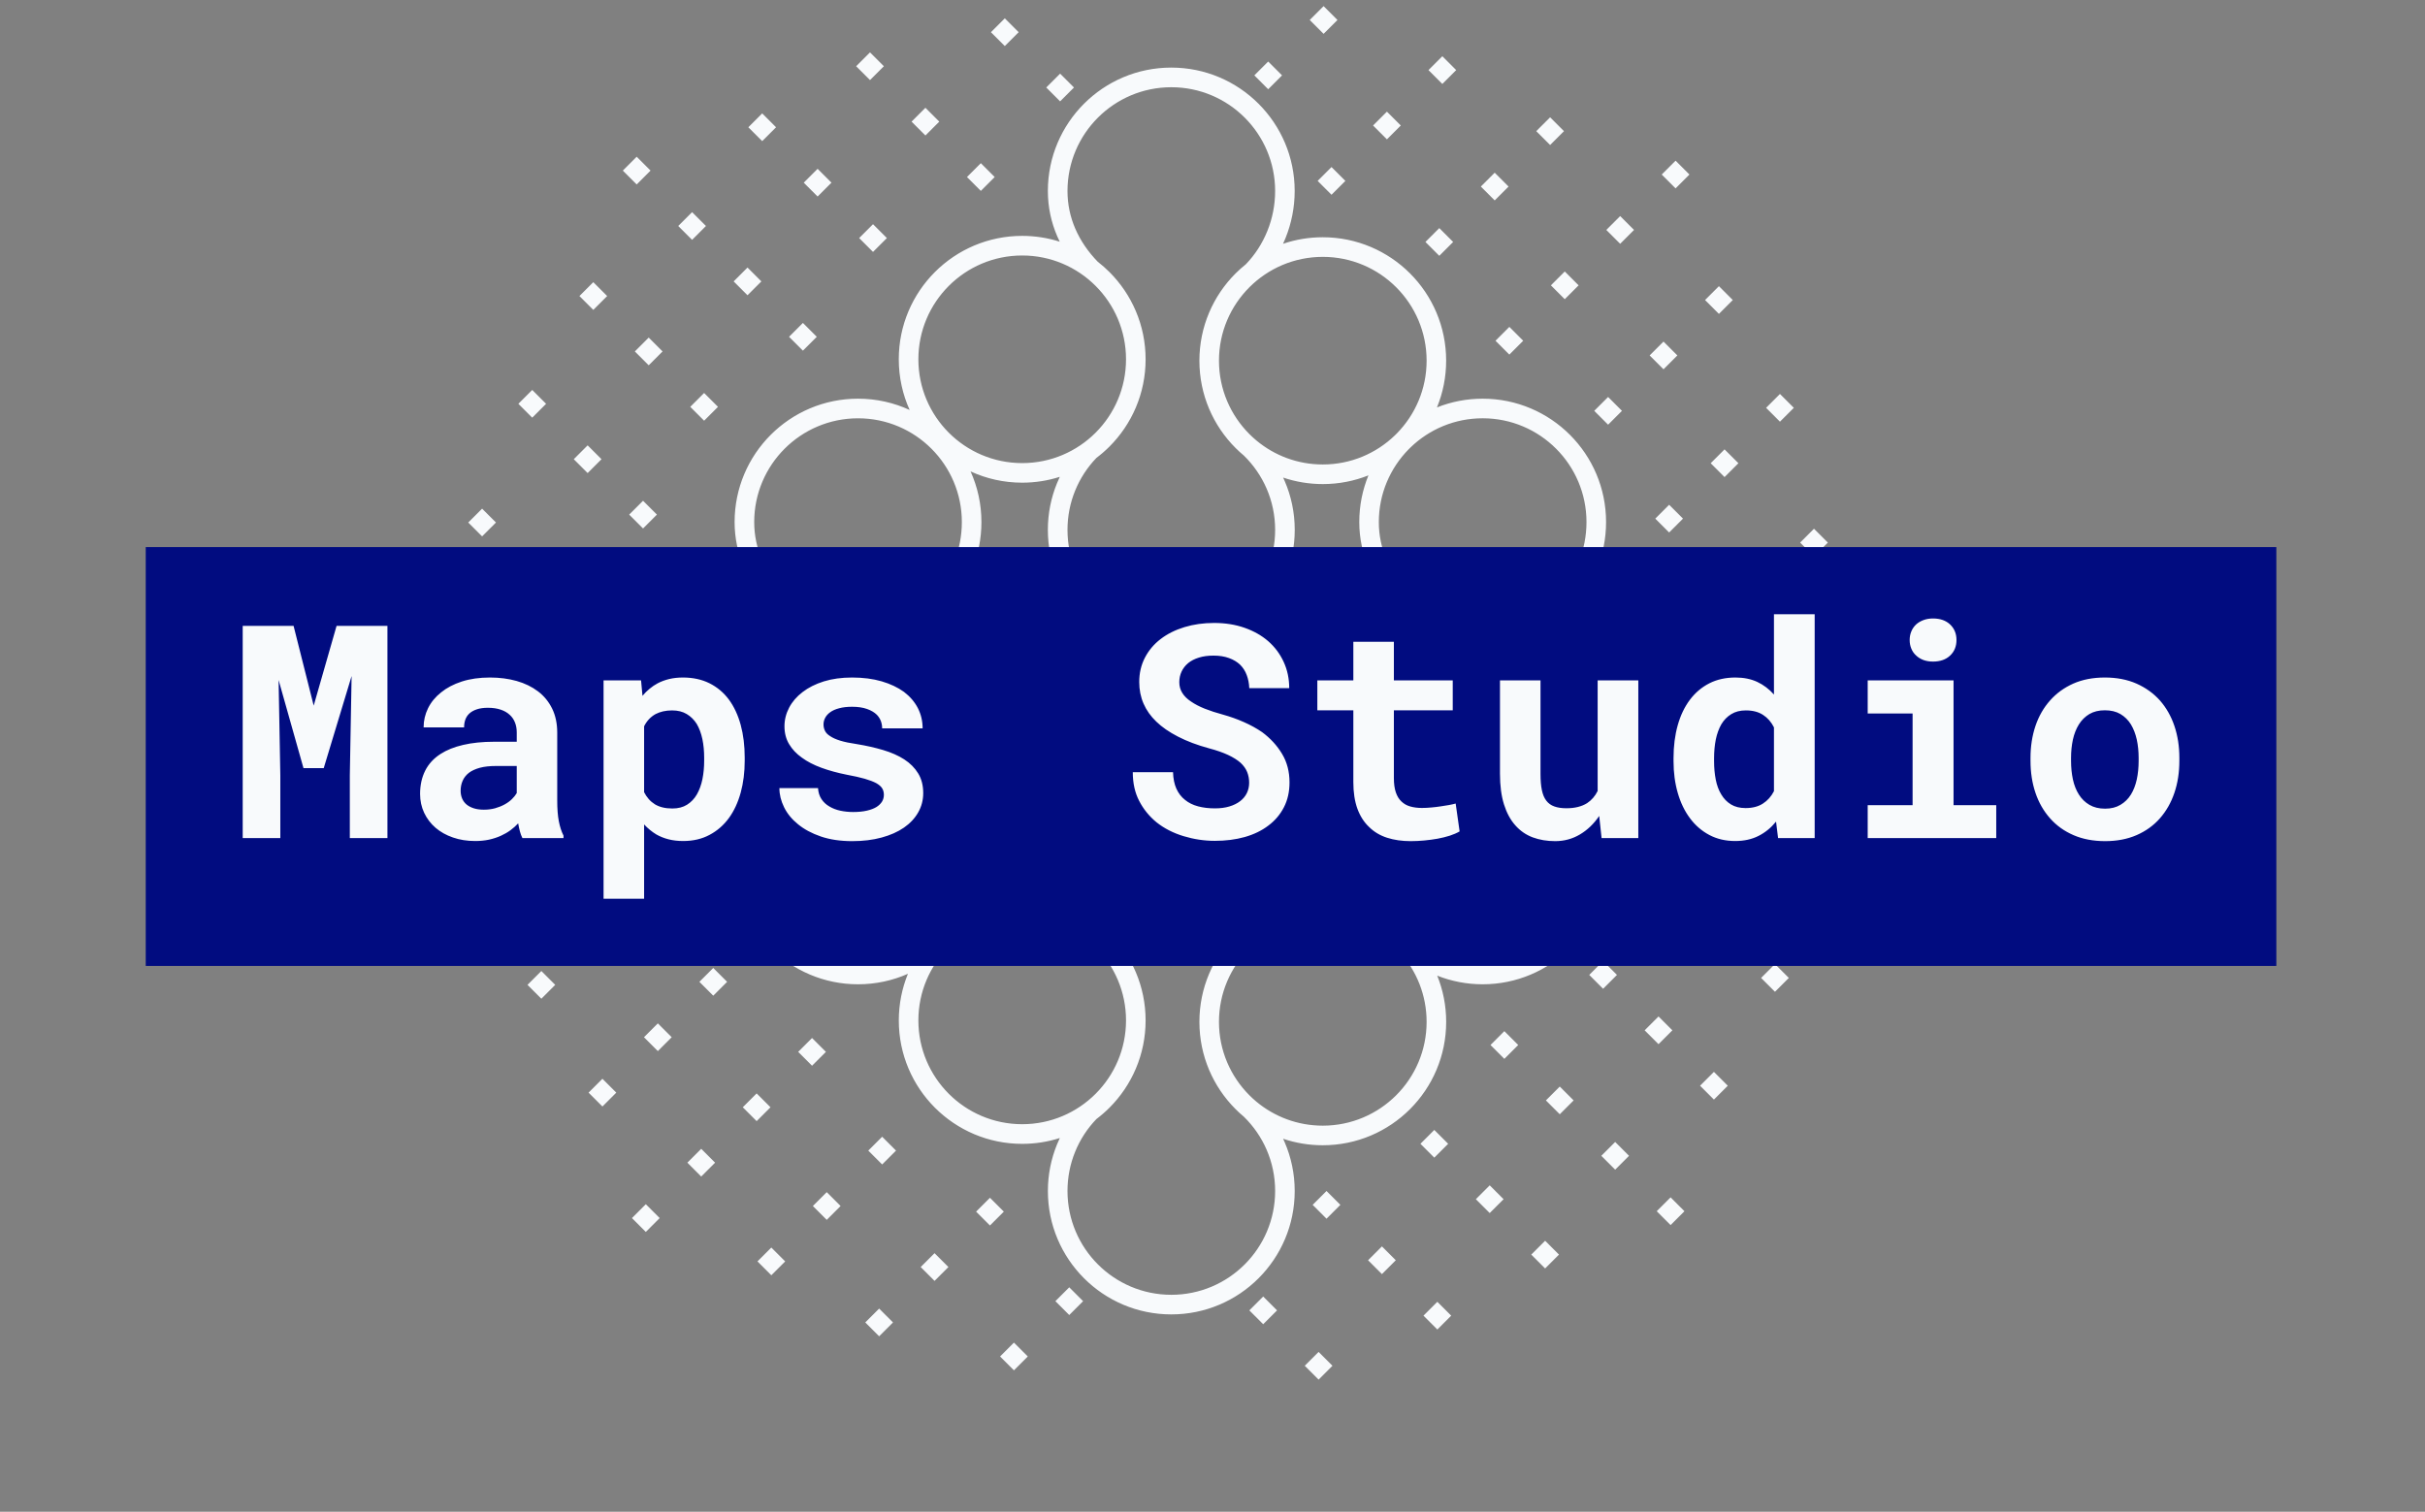 <svg xmlns="http://www.w3.org/2000/svg" version="1.1" xmlns:xlink="http://www.w3.org/1999/xlink" xmlns:svgjs="http://svgjs.dev/svgjs" width="2000" height="1247" viewBox="0 0 2000 1247"><rect x="0" y="0" width="2000" height="1247" fill="#808080" stroke="none"/><g transform="matrix(1,0,0,1,-1.212,0.505)"><svg viewBox="0 0 396 247" data-background-color="#010c80" preserveAspectRatio="xMidYMid meet" height="1247" width="2000" xmlns="http://www.w3.org/2000/svg" xmlns:xlink="http://www.w3.org/1999/xlink"><defs></defs><g id="tight-bounds" transform="matrix(1,0,0,1,0.24,-0.1)"><svg viewBox="0 0 395.52 247.2" height="247.2" width="395.52"><g><svg></svg></g><g><svg viewBox="0 0 395.52 247.2" height="247.2" width="395.52"><g transform="matrix(0.004, 0, 0, 0.004, 76.419, 1)"><svg xmlns="http://www.w3.org/2000/svg" xmlns:xlink="http://www.w3.org/1999/xlink" xml:space="preserve" version="1.1" style="shape-rendering:geometricPrecision;text-rendering:geometricPrecision;image-rendering:optimizeQuality;" viewBox="2235 1946 55527 56103" x="0" y="0" fill-rule="evenodd" clip-rule="evenodd" height="56103" width="55527" class="icon-none" data-fill-palette-color="accent" id="none"><g fill="#f8fafc" data-fill-palette-color="accent"><path class="" d="M39110 25093c-36-73-70-148-103-223-244-566-382-1185-382-1849 0-675 133-1320 374-1908-577 230-1206 356-1864 356-567 0-1112-94-1620-266 22 47 43 94 64 142 264 612 410 1285 410 1993 0 678-134 1325-377 1915 604-256 1267-397 1964-397 535 0 1050 83 1534 238z m16189 8784l-566 566-566-566 566-566 566 566z m-12920 21559l-566-566-566 566 566 566 566-566z m-2263-2263l-566-566-566 566 566 566 566-566z m-2263-2263l-566-566-566 566 566 566 566-566z m8928 2032l-566-566-566 566 566 566 566-566z m-2263-2263l-566-566-566 566 566 566 566-566z m-2263-2263l-566-566-566 566 566 566 566-566z m9650 2754l-566 566-566-566 566-566 566 566z m-2263-2263l-566 566-566-566 566-566 566 566z m-2263-2263l-566 566-566-566 566-566 566 566z m-2263-2263l-566 566-566-566 566-566 566 566z m-7586 13102l-566 566-566-566 566-566 566 566z m-2263-2263l-566 566-566-566 566-566 566 566z m18408-9176l-566-566-566 566 566 566 566-566z m-2263-2263l-566-566-566 566 566 566 566-566z m-2263-2263l-566-566-566 566 566 566 566-566z m7019 123l-566-566-566 566 566 566 566-566z m-2263-2263l-566-566-566 566 566 566 566-566z m-2263-2263l-566-566-566 566 566 566 566-566z m5916-979l-566 566-566-566 566-566 566 566z m-31717-30866l566-566 566 566-566 566-566-566z m-21559 12920l566 566 566-566-566-566-566 566z m2263 2263l566 566 566-566-566-566-566 566z m2263 2263l566 566 566-566-566-566-566 566z m-2032-8928l566 566 566-566-566-566-566 566z m2263 2263l566 566 566-566-566-566-566 566z m2263 2263l566 566 566-566-566-566-566 566z m-2754-9650l566-566 566 566-566 566-566-566z m2263 2263l566-566 566 566-566 566-566-566z m2263 2263l566-566 566 566-566 566-566-566z m2263 2263l566-566 566 566-566 566-566-566z m-13102 7586l566-566 566 566-566 566-566-566z m2263 2263l566-566 566 566-566 566-566-566z m9176-18408l566 566 566-566-566-566-566 566z m2263 2263l566 566 566-566-566-566-566 566z m2263 2263l566 566 566-566-566-566-566 566z m-123-7019l566 566 566-566-566-566-566 566z m2263 2263l566 566 566-566-566-566-566 566z m2263 2263l566 566 566-566-566-566-566 566z m979-5916l566-566 566 566-566 566-566-566z m3198 52399l-566-566 566-566 566 566-566 566z m-21559-12920l566-566-566-566-566 566 566 566z m2263-2263c189-189 377-377 566-566l-566-566c-188 189-377 377-566 566l566 566z m2263-2263c188-189 377-377 566-566l-566-566c-189 189-377 377-566 566l566 566z m-2032 8928l566-566-566-566-566 566 566 566z m2263-2263l566-566-566-566-566 566 566 566z m2263-2263l566-566-566-566-566 566 566 566z m-2754 9650l-566-566 566-566 566 566-566 566z m2263-2263l-566-566 566-566 566 566-566 566z m2263-2263l-566-566 566-566 566 566-566 566z m2263-2263l-566-566 566-566 566 566-566 566z m-13102-7586l-566-566 566-566 566 566-566 566z m2263-2263l-566-566 566-566 566 566-566 566z m9176 18408l566-566-566-566-566 566 566 566z m2263-2263c189-189 377-377 566-566l-566-566c-188 189-377 377-566 566l566 566z m2263-2263l566-566-566-566-566 566 566 566z m-123 7019l566-566-566-566-566 566 566 566z m2263-2263c189-189 377-377 566-566l-566-566c-188 189-377 377-566 566l566 566z m2263-2263c188-189 377-377 566-566l-566-566c-189 189-377 377-566 566l566 566z m979 5916l-566-566 566-566 566 566-566 566z m30416-32117l566 566-566 566-566-566 566-566z m-12920-21559l-566 566 566 566 566-566-566-566z m-2263 2263c-189 189-377 377-566 566l566 566c189-188 377-377 566-566l-566-566z m-2263 2263l-566 566 566 566 566-566-566-566z m8928-2032l-566 566 566 566 566-566-566-566z m-2263 2263c-188 189-377 377-566 566l566 566c189-189 377-377 566-566l-566-566z m-2263 2263l-566 566 566 566 566-566-566-566z m9650-2754l566 566-566 566-566-566 566-566z m-2263 2263l566 566-566 566-566-566 566-566z m-2263 2263l566 566-566 566-566-566 566-566z m-2263 2263l566 566-566 566-566-566 566-566z m-7586-13102l566 566-566 566-566-566 566-566z m-2263 2263l566 566-566 566-566-566 566-566z m18408 9176l-566 566 566 566 566-566-566-566z m-2263 2263c-188 189-377 377-566 566l566 566c189-189 377-377 566-566l-566-566z m-2263 2263l-566 566 566 566 566-566-566-566z m7019-123l-566 566 566 566 566-566-566-566z m-2263 2263c-189 189-377 377-566 566l566 566c189-188 377-377 566-566l-566-566z m-2263 2263l-566 566 566 566 566-566-566-566z m5916 979l566 566-566 566-566-566 566-566z m-17455 1261c217 505 535 959 918 1354 169 131 329 272 480 423 912 912 1476 2172 1476 3564 0 1392-564 2652-1476 3564-166 166-343 320-531 462-370 385-668 840-873 1343-200 492-310 1031-310 1597 0 1088 410 2081 1084 2831 65 58 128 118 190 180 54 54 106 109 157 165 748 662 1732 1064 2809 1064 1171 0 2231-475 2998-1242 767-767 1242-1827 1242-2998 0-596-123-1163-344-1677-221-513-540-973-933-1357-118-98-232-202-340-311-911-911-1475-2171-1475-3564l-2 0c0-1392 564-2652 1476-3564 133-133 274-259 422-377 370-382 670-845 877-1357 205-506 318-1061 318-1633 0-1171-475-2231-1242-2998-767-767-1827-1242-2998-1242-1143 0-2180 452-2943 1188l-24 24c-19 19-39 39-59 58-751 765-1215 1814-1215 2971 0 551 115 1065 316 1533z m336-5073l24-24c19-19 39-39 59-58 751-765 1215-1814 1215-2971 0-1171-475-2231-1242-2998-767-767-1827-1242-2998-1242-1171 0-2231 475-2998 1242-767 767-1242 1827-1242 2998 0 1171 475 2231 1242 2998 86 86 176 169 270 248l1-1 19 18c734 610 1678 977 2708 977 1143 0 2180-452 2943-1188z m1723-1144c577-230 1206-356 1864-356 1392 0 2652 564 3564 1476 912 912 1476 2172 1476 3564 0 676-134 1332-378 1933-31 76-63 151-97 225 509-173 1054-267 1621-267 1392 0 2652 564 3564 1476 912 912 1476 2172 1476 3564 0 1392-564 2652-1476 3564-912 912-2172 1476-3564 1476-567 0-1112-94-1620-266 22 47 43 94 64 142 264 612 410 1285 410 1993 0 1392-564 2652-1476 3564-912 912-2172 1476-3564 1476-655 0-1281-125-1856-353 236 583 366 1220 366 1888 0 1392-564 2652-1476 3564-912 912-2172 1476-3564 1476-567 0-1112-94-1620-266 22 47 43 94 64 142 264 612 410 1285 410 1993 0 1392-564 2652-1476 3564-912 912-2172 1476-3564 1476-1392 0-2652-564-3564-1476-912-912-1476-2172-1476-3564 0-670 131-1311 370-1897 37-91 76-180 118-268-485 155-1001 239-1537 239-1392 0-2652-564-3564-1476-912-912-1476-2172-1476-3564 0-675 133-1319 373-1907-623 276-1313 429-2039 429-1392 0-2652-564-3564-1476-912-912-1476-2172-1476-3564 0-670 131-1310 370-1897 37-91 76-180 118-268-485 155-1001 239-1537 239-1392 0-2652-564-3564-1476-912-912-1476-2172-1476-3564 0-1392 564-2652 1476-3564 912-912 2172-1476 3564-1476 535 0 1050 83 1534 238-36-73-70-148-103-223-244-566-382-1185-382-1849 0-1392 564-2652 1476-3564 912-912 2172-1476 3564-1476 753 0 1467 165 2109 461-285-632-444-1333-444-2071 0-1392 564-2652 1476-3564 912-912 2172-1476 3564-1476 535 0 1050 83 1534 238-36-73-70-148-103-223-244-566-382-1185-382-1849 0-1392 564-2652 1476-3564 912-912 2172-1476 3564-1476 1392 0 2652 564 3564 1476 912 912 1476 2172 1476 3564 0 676-134 1332-378 1933-31 76-63 151-97 224 509-173 1054-267 1621-267 1392 0 2652 564 3564 1476 912 912 1476 2172 1476 3564 0 675-133 1320-374 1908z m-1227 8559c-767-767-1827-1242-2998-1242-1171 0-2231 475-2998 1242-767 767-1242 1827-1242 2998 0 1171 475 2231 1242 2998 767 767 1827 1242 2998 1242l0 2c1170 0 2230-475 2998-1243 767-767 1242-1827 1242-2998 0-1171-475-2231-1242-2998z m-1460 7798c-485 155-1001 238-1538 238l0 2c-707 0-1380-146-1991-409 259 607 403 1276 403 1978 0 676-134 1332-378 1933-31 76-63 151-97 224 509-173 1054-267 1621-267 655 0 1282 125 1856 353-236-583-366-1220-366-1888 0-670 131-1310 370-1897 37-91 77-181 119-269z m-6174-2822c-259-607-403-1276-403-1978 0-678 134-1325 377-1915-604 256-1267 397-1964 397-699 0-1364-142-1969-399 258 606 402 1274 402 1974 0 671-131 1312-370 1898 596-249 1251-386 1937-386 707 0 1380 146 1991 409z m19910-4918c-767-767-1827-1242-2998-1242-1171 0-2231 475-2998 1242-767 767-1242 1827-1242 2998l-2 0c0 1170 475 2230 1243 2998 86 86 176 169 270 248l1-1 19 18c735 610 1678 978 2708 978 1171 0 2231-475 2998-1242 767-767 1242-1827 1242-2998 0-1171-475-2231-1242-2998z m-12558 13650c-65-58-128-118-190-180-54-54-106-109-157-165-748-662-1732-1064-2809-1064-1171 0-2231 475-2998 1242-767 767-1242 1827-1242 2998 0 1171 475 2231 1242 2998 86 86 176 169 270 248l1-1 19 18c734 610 1678 977 2708 977 1171 0 2231-475 2998-1242 767-767 1242-1827 1242-2998 0-1088-410-2081-1084-2831z m-26060-16049c217 505 535 959 918 1354 169 131 329 272 480 423 912 912 1476 2172 1476 3564 0 1392-564 2652-1476 3564-166 166-344 321-532 462-370 384-668 839-872 1343-200 492-310 1031-310 1597 0 1171 475 2231 1242 2998 767 767 1827 1242 2998 1242 1171 0 2231-475 2998-1242 767-767 1242-1827 1242-2998 0-596-123-1163-344-1677-221-513-540-973-933-1357-118-98-232-202-340-311-911-911-1475-2171-1475-3564l-2 0c0-1392 564-2652 1476-3564 133-133 274-259 421-376 370-383 670-845 878-1358 205-506 318-1061 318-1633 0-1171-475-2231-1242-2998-767-767-1827-1242-2998-1242-1171 0-2231 475-2998 1242-767 767-1242 1827-1242 2998 0 551 115 1065 316 1533z m8519-3604c285 632 444 1333 444 2071 0 676-134 1332-378 1933-31 76-63 151-98 226 509-173 1054-266 1622-266l0-2c699 0 1364 142 1969 399-258-606-402-1274-402-1974 0-670 131-1311 370-1897 37-91 76-180 118-268-485 155-1001 239-1537 239-753 0-1467-165-2109-461z m-7687 5946c-767-767-1827-1242-2998-1242-1171 0-2231 475-2998 1242-767 767-1242 1827-1242 2998 0 1171 475 2231 1242 2998 767 767 1827 1242 2998 1242 1171 0 2231-475 2998-1242 767-767 1242-1827 1242-2998 0-1171-475-2231-1242-2998z m12275 57c-767-767-1827-1242-2998-1242l0-2c-1170 0-2230 475-2998 1243-767 767-1242 1827-1242 2998l-2 0c0 1170 475 2230 1243 2998 86 86 176 169 270 248l1-1 19 18c735 610 1678 978 2708 978 1171 0 2231-475 2998-1242 767-767 1242-1827 1242-2998 0-1171-475-2231-1242-2998z m-1060 7652c-596 249-1251 386-1938 386-567 0-1112-94-1620-266 22 47 43 94 64 142 264 612 410 1285 410 1993 0 675-133 1320-374 1908 623-276 1313-429 2039-429l0-2c535 0 1050 83 1534 238-36-73-70-148-103-223-244-566-382-1185-382-1849 0-671 131-1312 370-1898z m747-23574c217 505 535 959 918 1354 169 131 329 272 480 423 912 912 1476 2172 1476 3564 0 1392-564 2652-1476 3564-166 166-344 321-532 462-370 385-668 839-872 1343-200 492-310 1031-310 1597 0 1171 475 2231 1242 2998 767 767 1827 1242 2998 1242 1171 0 2231-475 2998-1242 767-767 1242-1827 1242-2998 0-596-123-1163-344-1677-221-513-540-973-932-1357-118-98-232-202-341-311-912-912-1476-2172-1476-3564 0-1392 564-2652 1476-3564 133-133 274-259 422-377 370-382 670-845 877-1357 205-506 318-1061 318-1633 0-1171-475-2231-1242-2998-767-767-1827-1242-2998-1242-1171 0-2231 475-2998 1242-767 767-1242 1827-1242 2998 0 551 115 1065 316 1533z m832 2342c-767-767-1827-1242-2998-1242-1171 0-2231 475-2998 1242-767 767-1242 1827-1242 2998 0 1171 475 2231 1242 2998 767 767 1827 1242 2998 1242 1171 0 2231-475 2998-1242 767-767 1242-1827 1242-2998 0-1171-475-2231-1242-2998z m-832 24663c217 505 535 959 918 1354 169 131 329 272 480 423 912 912 1476 2172 1476 3564 0 1392-564 2652-1476 3564-166 166-344 321-532 462-370 384-668 839-872 1343-200 492-310 1031-310 1597 0 1171 475 2231 1242 2998 767 767 1827 1242 2998 1242 1171 0 2231-475 2998-1242 767-767 1242-1827 1242-2998 0-596-123-1163-344-1677-221-513-540-973-933-1357-118-98-232-202-340-311-912-912-1476-2172-1476-3564 0-1392 564-2652 1476-3564 133-133 274-259 422-377 370-382 670-845 877-1357 205-506 318-1061 318-1633 0-1171-475-2231-1242-2998-767-767-1827-1242-2998-1242-1171 0-2231 475-2998 1242-767 767-1242 1827-1242 2998 0 551 115 1065 316 1533z m832 2342c-767-767-1827-1242-2998-1242l0-2c-1170 0-2230 475-2998 1243-767 767-1242 1827-1242 2998 0 1171 475 2231 1242 2998 767 767 1827 1242 2998 1242 1171 0 2231-475 2998-1242 767-767 1242-1827 1242-2998 0-1171-475-2231-1242-2998z" fill="#f8fafc" fill-rule="nonzero" data-fill-palette-color="accent"></path></g></svg></g><rect width="348.058" height="68.433" fill="#010c80" y="89.384" x="23.731" data-fill-palette-color="quaternary"></rect><g transform="matrix(1,0,0,1,39.552,100.358)"><svg viewBox="0 0 316.416 46.485" height="46.485" width="316.416"><g><svg viewBox="0 0 316.416 46.485" height="46.485" width="316.416"><g><svg viewBox="0 0 316.416 46.485" height="46.485" width="316.416"><g><svg viewBox="0 0 316.416 46.485" height="46.485" width="316.416"><g><svg viewBox="0 0 316.416 46.485" height="46.485" width="316.416"><g><svg viewBox="0 0 316.416 46.485" height="46.485" width="316.416"><g transform="matrix(1,0,0,1,0,0)"><svg width="316.416" viewBox="3.1 -37.5 324.37 47.66" height="46.485" data-palette-color="#f8fafc"><path d="M14.99-22.19L11.62-35.55 3.1-35.55 3.1 0 9.4 0 9.4-10.52 9.11-26.49 13.28-11.72 16.67-11.72 21.34-27.15 21.04-10.52 21.04 0 27.34 0 27.34-35.55 18.82-35.55 14.99-22.19ZM49.95 0L49.95 0 56.83 0 56.83-0.42Q56.32-1.42 56.05-2.81 55.78-4.2 55.78-6.32L55.78-6.32 55.78-17.65Q55.78-19.95 54.93-21.69 54.07-23.44 52.56-24.58L52.56-24.58Q51.05-25.73 48.98-26.32 46.92-26.9 44.53-26.9L44.53-26.9Q41.87-26.9 39.8-26.23 37.74-25.56 36.33-24.41L36.33-24.41Q34.89-23.27 34.14-21.75 33.4-20.24 33.4-18.55L33.4-18.55 40.18-18.55Q40.18-19.26 40.39-19.85 40.6-20.43 41.04-20.85L41.04-20.85Q41.53-21.31 42.31-21.57 43.09-21.83 44.16-21.83L44.16-21.83Q45.38-21.83 46.3-21.52 47.21-21.22 47.82-20.65L47.82-20.65Q48.41-20.12 48.7-19.37 49-18.63 49-17.7L49-17.7 49-16.14 45.21-16.14Q42.28-16.14 40.02-15.61 37.77-15.09 36.23-14.09L36.23-14.09Q34.52-12.99 33.66-11.29 32.81-9.59 32.81-7.4L32.81-7.4Q32.81-5.69 33.49-4.24 34.18-2.78 35.4-1.73L35.4-1.73Q36.62-0.68 38.32-0.1 40.01 0.49 42.04 0.49L42.04 0.49Q43.28 0.49 44.36 0.26 45.43 0.02 46.34-0.39L46.34-0.39Q47.21-0.78 47.95-1.32 48.68-1.86 49.24-2.47L49.24-2.47Q49.36-1.76 49.53-1.12 49.7-0.49 49.95 0ZM43.48-4.76L43.48-4.76Q42.53-4.76 41.81-4.99 41.09-5.22 40.6-5.62L40.6-5.62Q40.11-6.03 39.85-6.63 39.6-7.23 39.6-7.93L39.6-7.93Q39.6-8.84 39.94-9.61 40.28-10.38 40.99-10.94L40.99-10.94Q41.7-11.47 42.82-11.78 43.94-12.08 45.53-12.08L45.53-12.08 49-12.08 49-7.54Q48.7-7.03 48.19-6.53 47.68-6.03 46.97-5.64L46.97-5.64Q46.26-5.25 45.38-5 44.5-4.76 43.48-4.76ZM63.54-26.42L63.54 10.16 70.33 10.16 70.33-2.29Q70.8-1.78 71.31-1.37 71.82-0.95 72.38-0.61L72.38-0.61Q73.33-0.07 74.45 0.21 75.56 0.49 76.87 0.49L76.87 0.49Q79.37 0.49 81.29-0.54 83.22-1.56 84.54-3.37L84.54-3.37Q85.83-5.15 86.51-7.62 87.18-10.08 87.18-12.96L87.18-12.96 87.18-13.48Q87.18-16.48 86.51-18.96 85.83-21.44 84.52-23.22L84.52-23.22Q83.2-24.98 81.27-25.94 79.34-26.9 76.83-26.9L76.83-26.9Q75.61-26.9 74.54-26.65 73.48-26.39 72.6-25.93L72.6-25.93Q71.87-25.54 71.24-25.01 70.6-24.49 70.06-23.83L70.06-23.83 69.82-26.42 63.54-26.42ZM80.39-13.48L80.39-13.48 80.39-12.96Q80.39-11.33 80.1-9.88 79.8-8.42 79.17-7.32L79.17-7.32Q78.54-6.23 77.52-5.59 76.51-4.96 75.07-4.96L75.07-4.96Q74.16-4.96 73.43-5.14 72.7-5.32 72.14-5.66L72.14-5.66Q71.55-6.03 71.1-6.54 70.65-7.06 70.33-7.69L70.33-7.69 70.33-18.73Q70.67-19.41 71.15-19.92 71.63-20.43 72.26-20.78L72.26-20.78Q72.82-21.07 73.51-21.23 74.19-21.39 75.02-21.39L75.02-21.39Q76.46-21.39 77.47-20.78 78.49-20.17 79.15-19.12L79.15-19.12Q79.78-18.04 80.09-16.59 80.39-15.14 80.39-13.48ZM110.49-7.25L110.49-7.25Q110.49-6.64 110.19-6.13 109.88-5.62 109.27-5.22L109.27-5.22Q108.64-4.83 107.65-4.6 106.66-4.37 105.34-4.37L105.34-4.37Q104.24-4.37 103.2-4.59 102.17-4.81 101.36-5.3L101.36-5.3Q100.55-5.76 100.04-6.53 99.53-7.3 99.46-8.37L99.46-8.37 92.99-8.37Q92.99-6.76 93.78-5.16 94.57-3.56 96.11-2.32L96.11-2.32Q97.65-1.05 99.93-0.27 102.21 0.51 105.19 0.51L105.19 0.51Q107.9 0.51 110.1-0.09 112.3-0.68 113.86-1.76L113.86-1.76Q115.4-2.83 116.24-4.31 117.08-5.79 117.08-7.54L117.08-7.54Q117.08-9.45 116.24-10.83 115.4-12.21 113.91-13.18L113.91-13.18Q112.42-14.14 110.37-14.75 108.32-15.36 105.93-15.75L105.93-15.75Q104.26-15.99 103.19-16.32 102.12-16.65 101.51-17.07L101.51-17.07Q100.87-17.46 100.63-17.96 100.38-18.46 100.38-19.04L100.38-19.04Q100.38-19.63 100.66-20.15 100.94-20.68 101.48-21.07L101.48-21.07Q102.07-21.51 103-21.75 103.92-22 105.17-22L105.17-22Q106.63-22 107.67-21.63 108.71-21.26 109.32-20.65L109.32-20.65Q109.76-20.19 109.98-19.62 110.2-19.04 110.2-18.38L110.2-18.38 116.98-18.38Q116.98-20.21 116.18-21.78 115.37-23.34 113.86-24.49L113.86-24.49Q112.32-25.61 110.12-26.26 107.93-26.9 105.17-26.9L105.17-26.9Q102.53-26.9 100.43-26.25 98.33-25.59 96.87-24.46L96.87-24.46Q95.4-23.34 94.62-21.85 93.84-20.36 93.84-18.73L93.84-18.73Q93.84-17.04 94.61-15.75 95.38-14.45 96.75-13.48L96.75-13.48Q98.11-12.48 100.03-11.78 101.95-11.08 104.26-10.62L104.26-10.62Q106.1-10.28 107.29-9.94 108.49-9.59 109.22-9.2L109.22-9.2Q109.93-8.79 110.21-8.33 110.49-7.86 110.49-7.25ZM171.67-9.28L171.67-9.28Q171.67-8.33 171.28-7.53 170.89-6.74 170.15-6.18L170.15-6.18Q169.42-5.62 168.36-5.3 167.3-4.98 165.93-4.98L165.93-4.98Q164.39-4.98 163.11-5.32 161.83-5.66 160.93-6.4L160.93-6.4Q160-7.13 159.48-8.28 158.97-9.42 158.92-11.04L158.92-11.04 152.18-11.04Q152.18-8.28 153.25-6.23 154.31-4.17 156.14-2.66L156.14-2.66Q158.07-1.12 160.67-0.33 163.27 0.46 165.93 0.46L165.93 0.46Q168.64 0.46 170.93-0.18 173.23-0.83 174.89-2.1L174.89-2.1Q176.55-3.34 177.49-5.16 178.43-6.98 178.43-9.33L178.43-9.33Q178.43-12.04 177.18-14.11 175.94-16.19 173.84-17.75L173.84-17.75Q172.45-18.7 170.79-19.43 169.13-20.17 167.3-20.68L167.3-20.68Q165.59-21.14 164.23-21.68 162.88-22.22 161.93-22.88L161.93-22.88Q160.97-23.51 160.47-24.32 159.97-25.12 159.97-26.12L159.97-26.12Q159.97-27.08 160.35-27.89 160.73-28.71 161.46-29.32L161.46-29.32Q162.19-29.91 163.26-30.24 164.32-30.57 165.69-30.57L165.69-30.57Q167.18-30.57 168.29-30.16 169.4-29.76 170.15-29.05L170.15-29.05Q170.89-28.32 171.26-27.32 171.64-26.32 171.69-25.12L171.69-25.12 178.38-25.12Q178.38-27.51 177.45-29.52 176.53-31.52 174.87-32.98L174.87-32.98Q173.21-34.42 170.9-35.23 168.59-36.04 165.81-36.04L165.81-36.04Q163.12-36.04 160.83-35.34 158.53-34.64 156.85-33.35L156.85-33.35Q155.16-32.06 154.21-30.22 153.26-28.39 153.26-26.15L153.26-26.15Q153.26-24.19 153.98-22.53 154.7-20.87 156.12-19.51L156.12-19.51Q157.53-18.14 159.77-16.99 162-15.84 164.95-15.04L164.95-15.04Q166.86-14.53 168.14-13.93 169.42-13.33 170.23-12.62L170.23-12.62Q171.01-11.89 171.34-11.06 171.67-10.23 171.67-9.28ZM195.91-26.42L195.91-32.89 189.12-32.89 189.12-26.42 183.09-26.42 183.09-21.41 189.12-21.41 189.12-9.4Q189.12-6.79 189.8-4.92 190.49-3.05 191.76-1.86L191.76-1.86Q193-0.63 194.77-0.06 196.54 0.51 198.72 0.51L198.72 0.51Q199.84 0.51 201 0.4 202.16 0.29 203.23 0.1L203.23 0.1Q204.31-0.1 205.26-0.4 206.21-0.71 206.92-1.12L206.92-1.12 206.26-5.79Q205.8-5.66 205.15-5.54 204.5-5.42 203.77-5.32L203.77-5.32Q203.01-5.2 202.19-5.13 201.38-5.05 200.6-5.05L200.6-5.05Q199.52-5.05 198.65-5.3 197.79-5.54 197.18-6.13L197.18-6.13Q196.57-6.69 196.24-7.65 195.91-8.62 195.91-10.06L195.91-10.06 195.91-21.41 205.77-21.41 205.77-26.42 195.91-26.42ZM230.3-3.71L230.7 0 236.85 0 236.85-26.42 230.04-26.42 230.04-7.89Q229.72-7.25 229.28-6.74 228.84-6.23 228.28-5.86L228.28-5.86Q227.62-5.44 226.75-5.22 225.89-5 224.81-5L224.81-5Q223.62-5 222.79-5.3 221.96-5.59 221.44-6.27L221.44-6.27Q220.93-6.93 220.7-8.03 220.47-9.13 220.47-10.74L220.47-10.74 220.47-26.42 213.68-26.42 213.68-10.79Q213.68-7.79 214.35-5.65 215.02-3.52 216.24-2.15L216.24-2.15Q217.46-0.76 219.17-0.12 220.88 0.51 222.93 0.51L222.93 0.51Q225.18 0.51 227.07-0.61 228.96-1.73 230.3-3.71L230.3-3.71ZM242.75-13.4L242.75-13.4 242.75-12.89Q242.75-10.01 243.46-7.56 244.17-5.1 245.51-3.32L245.51-3.32Q246.83-1.54 248.75-0.52 250.66 0.49 253.08 0.49L253.08 0.49Q255.3 0.49 256.99-0.37 258.67-1.22 259.92-2.76L259.92-2.76 260.26 0 266.39 0 266.39-37.5 259.57-37.5 259.57-24.05Q258.35-25.42 256.78-26.16 255.2-26.9 253.13-26.9L253.13-26.9Q250.66-26.9 248.75-25.93 246.83-24.95 245.49-23.17L245.49-23.17Q244.15-21.39 243.45-18.9 242.75-16.41 242.75-13.4ZM249.54-12.89L249.54-12.89 249.54-13.4Q249.54-15.06 249.83-16.52 250.13-17.97 250.76-19.07L250.76-19.07Q251.4-20.14 252.41-20.76 253.42-21.39 254.86-21.39L254.86-21.39Q256.6-21.39 257.74-20.64 258.89-19.9 259.57-18.55L259.57-18.55 259.57-7.86Q258.89-6.54 257.73-5.79 256.57-5.03 254.81-5.03L254.81-5.03Q253.37-5.03 252.37-5.64 251.37-6.25 250.74-7.32L250.74-7.32Q250.1-8.37 249.82-9.8 249.54-11.23 249.54-12.89ZM289.65-26.42L275.27-26.42 275.27-20.87 282.79-20.87 282.79-5.52 275.27-5.52 275.27 0 296.8 0 296.8-5.52 289.65-5.52 289.65-26.42ZM282.3-33.18L282.3-33.18Q282.3-32.4 282.58-31.73 282.86-31.05 283.38-30.59L283.38-30.59Q283.89-30.1 284.61-29.83 285.33-29.57 286.21-29.57L286.21-29.57Q288.01-29.57 289.08-30.58 290.14-31.59 290.14-33.18L290.14-33.18Q290.14-34.77 289.08-35.78 288.01-36.79 286.21-36.79L286.21-36.79Q285.33-36.79 284.61-36.52 283.89-36.25 283.38-35.79L283.38-35.79Q282.86-35.3 282.58-34.63 282.3-33.96 282.3-33.18ZM302.54-13.45L302.54-13.45 302.54-12.94Q302.54-10.03 303.37-7.58 304.2-5.13 305.81-3.32L305.81-3.32Q307.4-1.51 309.73-0.5 312.06 0.51 315.04 0.51L315.04 0.51Q317.99 0.51 320.31-0.5 322.63-1.51 324.22-3.32L324.22-3.32Q325.81-5.13 326.64-7.58 327.47-10.03 327.47-12.94L327.47-12.94 327.47-13.45Q327.47-16.33 326.64-18.79 325.81-21.24 324.22-23.05L324.22-23.05Q322.61-24.85 320.29-25.88 317.97-26.9 314.99-26.9L314.99-26.9Q312.01-26.9 309.7-25.88 307.4-24.85 305.81-23.05L305.81-23.05Q304.2-21.24 303.37-18.79 302.54-16.33 302.54-13.45ZM309.33-12.94L309.33-12.94 309.33-13.45Q309.33-15.06 309.64-16.5 309.96-17.94 310.64-19.04L310.64-19.04Q311.33-20.14 312.4-20.78 313.48-21.41 314.99-21.41L314.99-21.41Q316.53-21.41 317.6-20.78 318.68-20.14 319.36-19.04L319.36-19.04Q320.02-17.94 320.34-16.5 320.65-15.06 320.65-13.45L320.65-13.45 320.65-12.94Q320.65-11.28 320.34-9.83 320.02-8.37 319.36-7.3L319.36-7.3Q318.68-6.2 317.6-5.57 316.53-4.93 315.04-4.93L315.04-4.93Q313.5-4.93 312.41-5.57 311.33-6.2 310.64-7.3L310.64-7.3Q309.96-8.37 309.64-9.83 309.33-11.28 309.33-12.94Z" opacity="1" transform="matrix(1,0,0,1,0,0)" fill="#f8fafc" class="undefined-text-0" data-fill-palette-color="primary" id="text-0"></path></svg></g></svg></g></svg></g></svg></g><g></g></svg></g></svg></g></svg></g></svg></g></svg><rect width="395.52" height="247.2" fill="none" stroke="none" visibility="hidden"></rect></g></svg></g></svg>